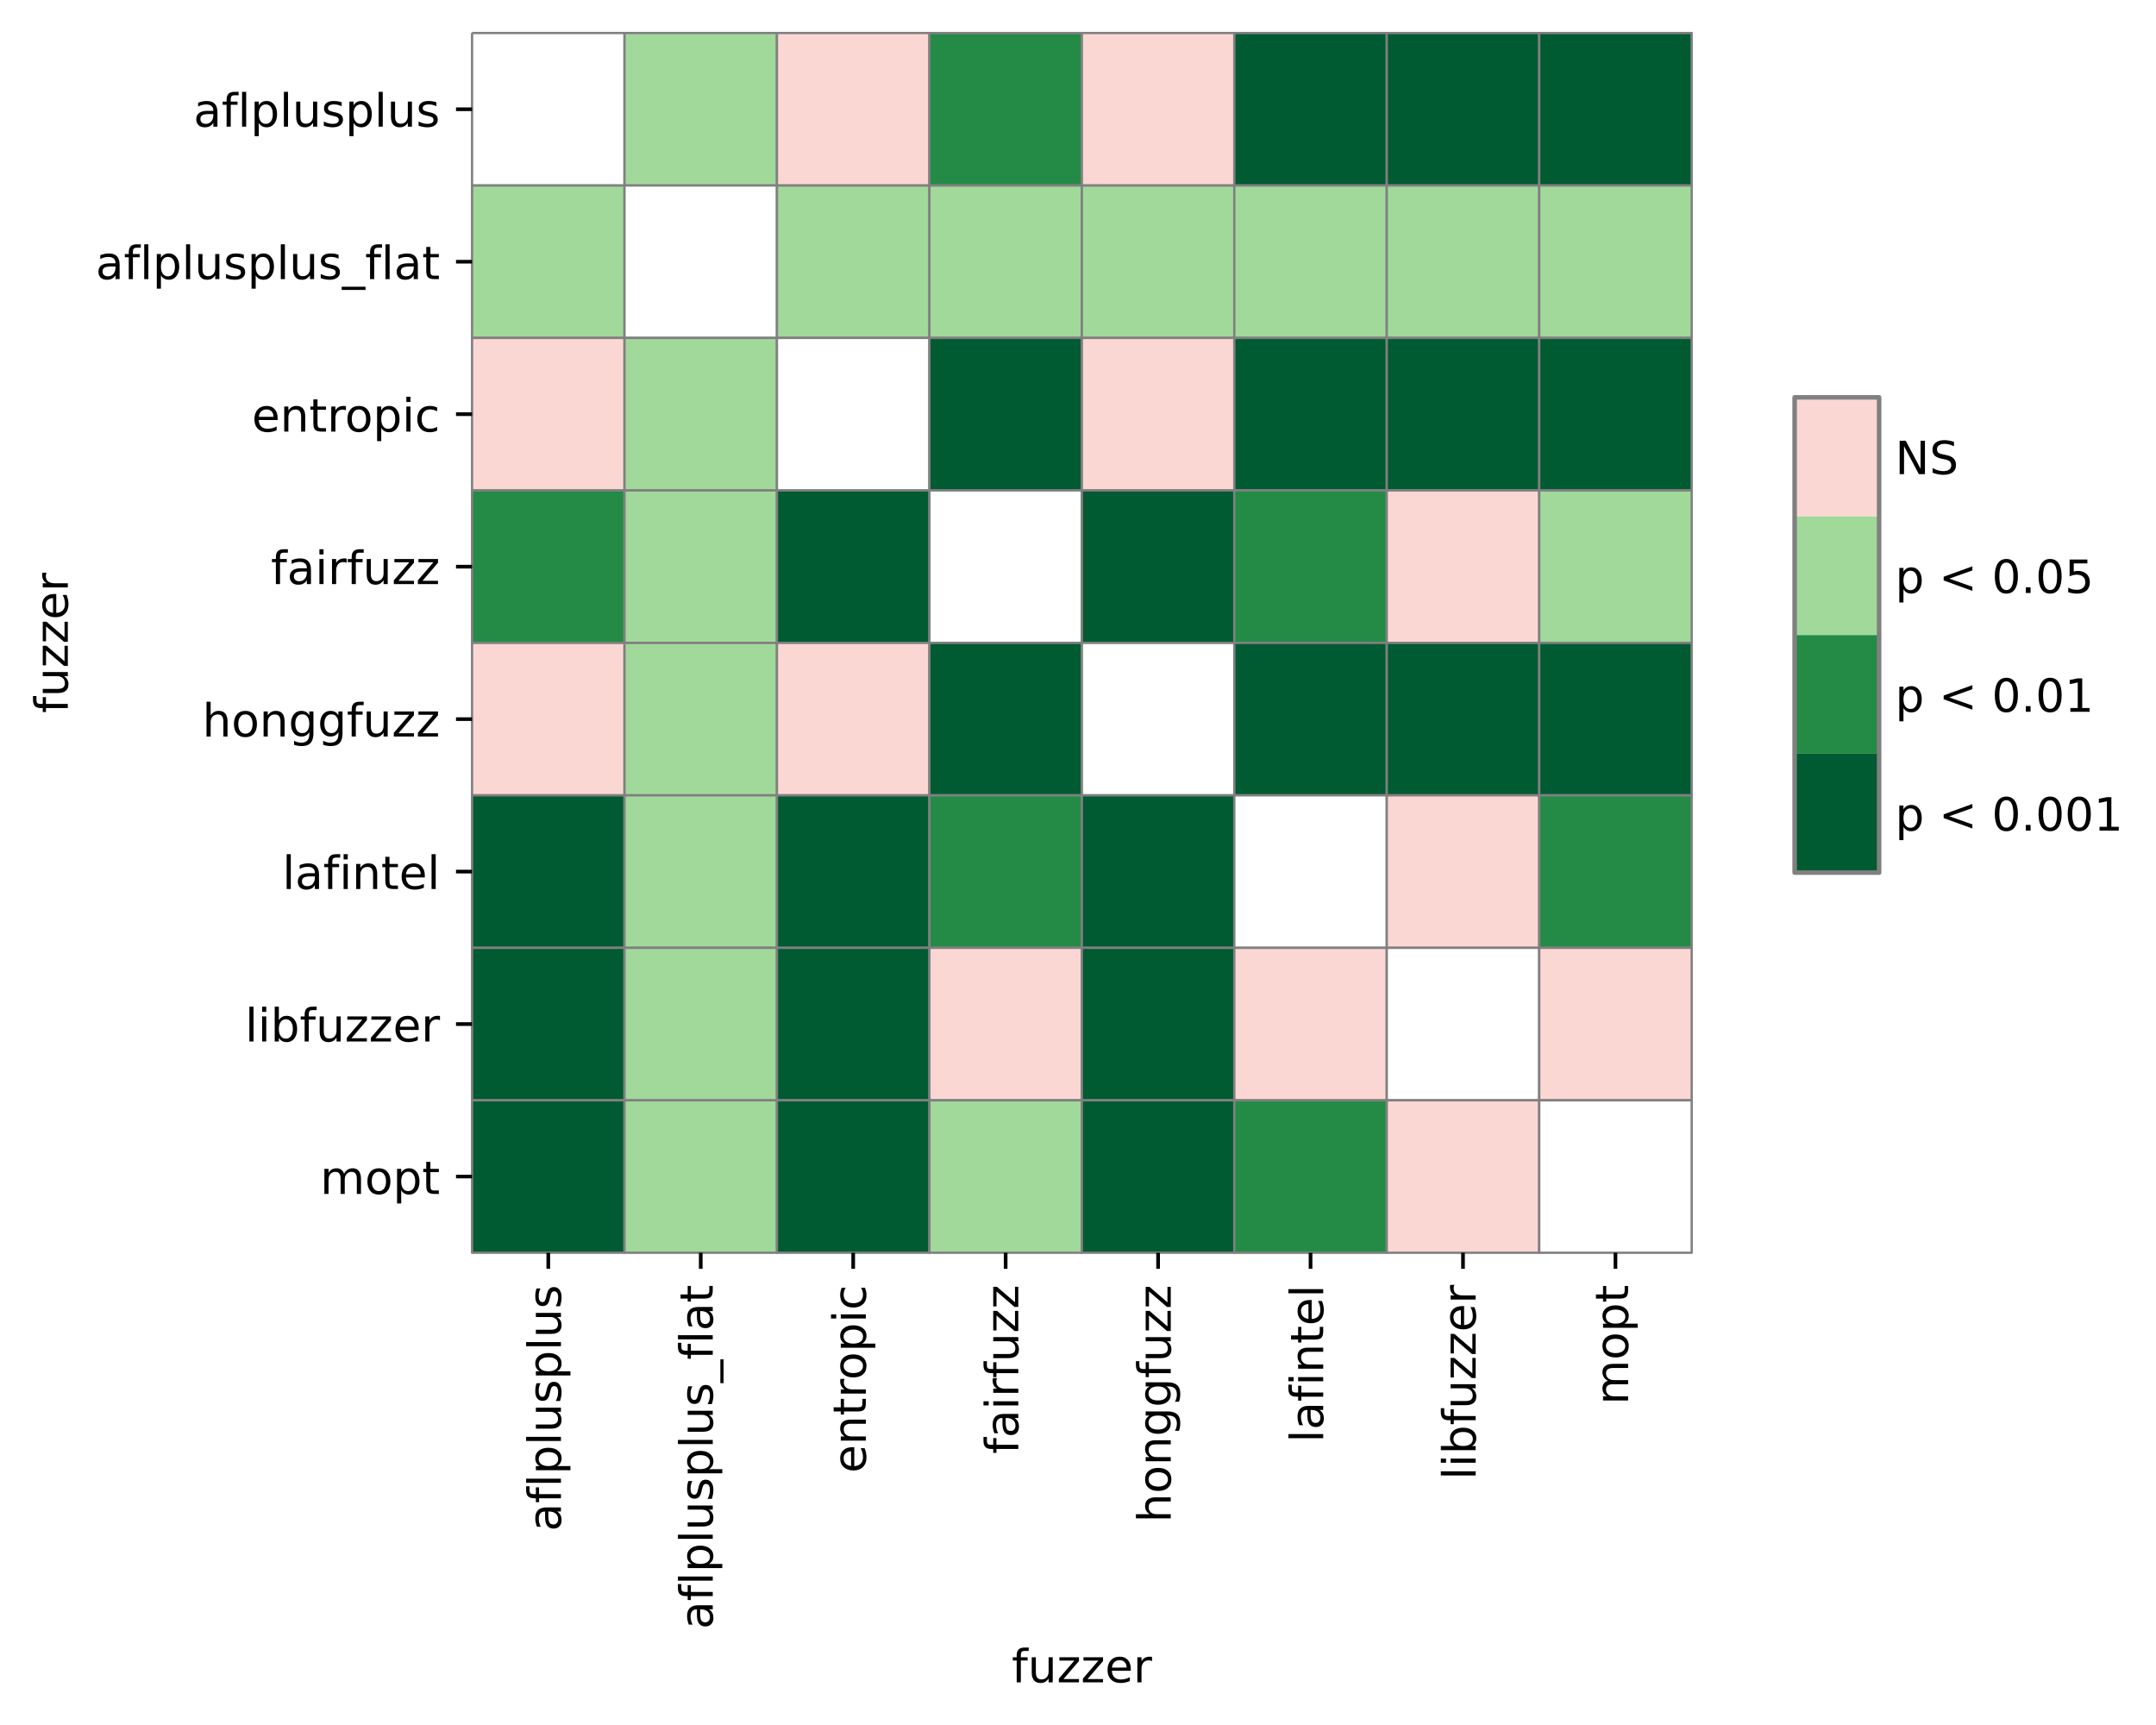 <?xml version="1.0" encoding="utf-8" standalone="no"?>
<!DOCTYPE svg PUBLIC "-//W3C//DTD SVG 1.1//EN"
  "http://www.w3.org/Graphics/SVG/1.1/DTD/svg11.dtd">
<!-- Created with matplotlib (https://matplotlib.org/) -->
<svg height="376.31pt" version="1.1" viewBox="0 0 470.419 376.31" width="470.419pt" xmlns="http://www.w3.org/2000/svg" xmlns:xlink="http://www.w3.org/1999/xlink">
 <defs>
  <style type="text/css">*{stroke-linecap:butt;stroke-linejoin:round;}</style>
 </defs>
 <g id="figure_1">
  <g id="patch_1">
   <path d="M 0 376.31 
L 470.419 376.31 
L 470.419 0 
L 0 0 
z
" style="fill:#ffffff;"/>
  </g>
  <g id="axes_1">
   <g id="patch_2">
    <path d="M 102.998 273.312 
L 369.11 273.312 
L 369.11 7.2 
L 102.998 7.2 
z
" style="fill:#ffffff;"/>
   </g>
   <g id="QuadMesh_1">
    <path d="M 102.998 7.2 
L 136.262 7.2 
L 136.262 40.464 
L 102.998 40.464 
L 102.998 7.2 
" style="fill:#ffffff;stroke:#808080;stroke-width:0.5;"/>
    <path d="M 136.262 7.2 
L 169.526 7.2 
L 169.526 40.464 
L 136.262 40.464 
L 136.262 7.2 
" style="fill:#a1d99b;stroke:#808080;stroke-width:0.5;"/>
    <path d="M 169.526 7.2 
L 202.79 7.2 
L 202.79 40.464 
L 169.526 40.464 
L 169.526 7.2 
" style="fill:#fbd7d4;stroke:#808080;stroke-width:0.5;"/>
    <path d="M 202.79 7.2 
L 236.054 7.2 
L 236.054 40.464 
L 202.79 40.464 
L 202.79 7.2 
" style="fill:#238b45;stroke:#808080;stroke-width:0.5;"/>
    <path d="M 236.054 7.2 
L 269.318 7.2 
L 269.318 40.464 
L 236.054 40.464 
L 236.054 7.2 
" style="fill:#fbd7d4;stroke:#808080;stroke-width:0.5;"/>
    <path d="M 269.318 7.2 
L 302.582 7.2 
L 302.582 40.464 
L 269.318 40.464 
L 269.318 7.2 
" style="fill:#005a32;stroke:#808080;stroke-width:0.5;"/>
    <path d="M 302.582 7.2 
L 335.846 7.2 
L 335.846 40.464 
L 302.582 40.464 
L 302.582 7.2 
" style="fill:#005a32;stroke:#808080;stroke-width:0.5;"/>
    <path d="M 335.846 7.2 
L 369.11 7.2 
L 369.11 40.464 
L 335.846 40.464 
L 335.846 7.2 
" style="fill:#005a32;stroke:#808080;stroke-width:0.5;"/>
    <path d="M 102.998 40.464 
L 136.262 40.464 
L 136.262 73.728 
L 102.998 73.728 
L 102.998 40.464 
" style="fill:#a1d99b;stroke:#808080;stroke-width:0.5;"/>
    <path d="M 136.262 40.464 
L 169.526 40.464 
L 169.526 73.728 
L 136.262 73.728 
L 136.262 40.464 
" style="fill:#ffffff;stroke:#808080;stroke-width:0.5;"/>
    <path d="M 169.526 40.464 
L 202.79 40.464 
L 202.79 73.728 
L 169.526 73.728 
L 169.526 40.464 
" style="fill:#a1d99b;stroke:#808080;stroke-width:0.5;"/>
    <path d="M 202.79 40.464 
L 236.054 40.464 
L 236.054 73.728 
L 202.79 73.728 
L 202.79 40.464 
" style="fill:#a1d99b;stroke:#808080;stroke-width:0.5;"/>
    <path d="M 236.054 40.464 
L 269.318 40.464 
L 269.318 73.728 
L 236.054 73.728 
L 236.054 40.464 
" style="fill:#a1d99b;stroke:#808080;stroke-width:0.5;"/>
    <path d="M 269.318 40.464 
L 302.582 40.464 
L 302.582 73.728 
L 269.318 73.728 
L 269.318 40.464 
" style="fill:#a1d99b;stroke:#808080;stroke-width:0.5;"/>
    <path d="M 302.582 40.464 
L 335.846 40.464 
L 335.846 73.728 
L 302.582 73.728 
L 302.582 40.464 
" style="fill:#a1d99b;stroke:#808080;stroke-width:0.5;"/>
    <path d="M 335.846 40.464 
L 369.11 40.464 
L 369.11 73.728 
L 335.846 73.728 
L 335.846 40.464 
" style="fill:#a1d99b;stroke:#808080;stroke-width:0.5;"/>
    <path d="M 102.998 73.728 
L 136.262 73.728 
L 136.262 106.992 
L 102.998 106.992 
L 102.998 73.728 
" style="fill:#fbd7d4;stroke:#808080;stroke-width:0.5;"/>
    <path d="M 136.262 73.728 
L 169.526 73.728 
L 169.526 106.992 
L 136.262 106.992 
L 136.262 73.728 
" style="fill:#a1d99b;stroke:#808080;stroke-width:0.5;"/>
    <path d="M 169.526 73.728 
L 202.79 73.728 
L 202.79 106.992 
L 169.526 106.992 
L 169.526 73.728 
" style="fill:#ffffff;stroke:#808080;stroke-width:0.5;"/>
    <path d="M 202.79 73.728 
L 236.054 73.728 
L 236.054 106.992 
L 202.79 106.992 
L 202.79 73.728 
" style="fill:#005a32;stroke:#808080;stroke-width:0.5;"/>
    <path d="M 236.054 73.728 
L 269.318 73.728 
L 269.318 106.992 
L 236.054 106.992 
L 236.054 73.728 
" style="fill:#fbd7d4;stroke:#808080;stroke-width:0.5;"/>
    <path d="M 269.318 73.728 
L 302.582 73.728 
L 302.582 106.992 
L 269.318 106.992 
L 269.318 73.728 
" style="fill:#005a32;stroke:#808080;stroke-width:0.5;"/>
    <path d="M 302.582 73.728 
L 335.846 73.728 
L 335.846 106.992 
L 302.582 106.992 
L 302.582 73.728 
" style="fill:#005a32;stroke:#808080;stroke-width:0.5;"/>
    <path d="M 335.846 73.728 
L 369.11 73.728 
L 369.11 106.992 
L 335.846 106.992 
L 335.846 73.728 
" style="fill:#005a32;stroke:#808080;stroke-width:0.5;"/>
    <path d="M 102.998 106.992 
L 136.262 106.992 
L 136.262 140.256 
L 102.998 140.256 
L 102.998 106.992 
" style="fill:#238b45;stroke:#808080;stroke-width:0.5;"/>
    <path d="M 136.262 106.992 
L 169.526 106.992 
L 169.526 140.256 
L 136.262 140.256 
L 136.262 106.992 
" style="fill:#a1d99b;stroke:#808080;stroke-width:0.5;"/>
    <path d="M 169.526 106.992 
L 202.79 106.992 
L 202.79 140.256 
L 169.526 140.256 
L 169.526 106.992 
" style="fill:#005a32;stroke:#808080;stroke-width:0.5;"/>
    <path d="M 202.79 106.992 
L 236.054 106.992 
L 236.054 140.256 
L 202.79 140.256 
L 202.79 106.992 
" style="fill:#ffffff;stroke:#808080;stroke-width:0.5;"/>
    <path d="M 236.054 106.992 
L 269.318 106.992 
L 269.318 140.256 
L 236.054 140.256 
L 236.054 106.992 
" style="fill:#005a32;stroke:#808080;stroke-width:0.5;"/>
    <path d="M 269.318 106.992 
L 302.582 106.992 
L 302.582 140.256 
L 269.318 140.256 
L 269.318 106.992 
" style="fill:#238b45;stroke:#808080;stroke-width:0.5;"/>
    <path d="M 302.582 106.992 
L 335.846 106.992 
L 335.846 140.256 
L 302.582 140.256 
L 302.582 106.992 
" style="fill:#fbd7d4;stroke:#808080;stroke-width:0.5;"/>
    <path d="M 335.846 106.992 
L 369.11 106.992 
L 369.11 140.256 
L 335.846 140.256 
L 335.846 106.992 
" style="fill:#a1d99b;stroke:#808080;stroke-width:0.5;"/>
    <path d="M 102.998 140.256 
L 136.262 140.256 
L 136.262 173.52 
L 102.998 173.52 
L 102.998 140.256 
" style="fill:#fbd7d4;stroke:#808080;stroke-width:0.5;"/>
    <path d="M 136.262 140.256 
L 169.526 140.256 
L 169.526 173.52 
L 136.262 173.52 
L 136.262 140.256 
" style="fill:#a1d99b;stroke:#808080;stroke-width:0.5;"/>
    <path d="M 169.526 140.256 
L 202.79 140.256 
L 202.79 173.52 
L 169.526 173.52 
L 169.526 140.256 
" style="fill:#fbd7d4;stroke:#808080;stroke-width:0.5;"/>
    <path d="M 202.79 140.256 
L 236.054 140.256 
L 236.054 173.52 
L 202.79 173.52 
L 202.79 140.256 
" style="fill:#005a32;stroke:#808080;stroke-width:0.5;"/>
    <path d="M 236.054 140.256 
L 269.318 140.256 
L 269.318 173.52 
L 236.054 173.52 
L 236.054 140.256 
" style="fill:#ffffff;stroke:#808080;stroke-width:0.5;"/>
    <path d="M 269.318 140.256 
L 302.582 140.256 
L 302.582 173.52 
L 269.318 173.52 
L 269.318 140.256 
" style="fill:#005a32;stroke:#808080;stroke-width:0.5;"/>
    <path d="M 302.582 140.256 
L 335.846 140.256 
L 335.846 173.52 
L 302.582 173.52 
L 302.582 140.256 
" style="fill:#005a32;stroke:#808080;stroke-width:0.5;"/>
    <path d="M 335.846 140.256 
L 369.11 140.256 
L 369.11 173.52 
L 335.846 173.52 
L 335.846 140.256 
" style="fill:#005a32;stroke:#808080;stroke-width:0.5;"/>
    <path d="M 102.998 173.52 
L 136.262 173.52 
L 136.262 206.784 
L 102.998 206.784 
L 102.998 173.52 
" style="fill:#005a32;stroke:#808080;stroke-width:0.5;"/>
    <path d="M 136.262 173.52 
L 169.526 173.52 
L 169.526 206.784 
L 136.262 206.784 
L 136.262 173.52 
" style="fill:#a1d99b;stroke:#808080;stroke-width:0.5;"/>
    <path d="M 169.526 173.52 
L 202.79 173.52 
L 202.79 206.784 
L 169.526 206.784 
L 169.526 173.52 
" style="fill:#005a32;stroke:#808080;stroke-width:0.5;"/>
    <path d="M 202.79 173.52 
L 236.054 173.52 
L 236.054 206.784 
L 202.79 206.784 
L 202.79 173.52 
" style="fill:#238b45;stroke:#808080;stroke-width:0.5;"/>
    <path d="M 236.054 173.52 
L 269.318 173.52 
L 269.318 206.784 
L 236.054 206.784 
L 236.054 173.52 
" style="fill:#005a32;stroke:#808080;stroke-width:0.5;"/>
    <path d="M 269.318 173.52 
L 302.582 173.52 
L 302.582 206.784 
L 269.318 206.784 
L 269.318 173.52 
" style="fill:#ffffff;stroke:#808080;stroke-width:0.5;"/>
    <path d="M 302.582 173.52 
L 335.846 173.52 
L 335.846 206.784 
L 302.582 206.784 
L 302.582 173.52 
" style="fill:#fbd7d4;stroke:#808080;stroke-width:0.5;"/>
    <path d="M 335.846 173.52 
L 369.11 173.52 
L 369.11 206.784 
L 335.846 206.784 
L 335.846 173.52 
" style="fill:#238b45;stroke:#808080;stroke-width:0.5;"/>
    <path d="M 102.998 206.784 
L 136.262 206.784 
L 136.262 240.048 
L 102.998 240.048 
L 102.998 206.784 
" style="fill:#005a32;stroke:#808080;stroke-width:0.5;"/>
    <path d="M 136.262 206.784 
L 169.526 206.784 
L 169.526 240.048 
L 136.262 240.048 
L 136.262 206.784 
" style="fill:#a1d99b;stroke:#808080;stroke-width:0.5;"/>
    <path d="M 169.526 206.784 
L 202.79 206.784 
L 202.79 240.048 
L 169.526 240.048 
L 169.526 206.784 
" style="fill:#005a32;stroke:#808080;stroke-width:0.5;"/>
    <path d="M 202.79 206.784 
L 236.054 206.784 
L 236.054 240.048 
L 202.79 240.048 
L 202.79 206.784 
" style="fill:#fbd7d4;stroke:#808080;stroke-width:0.5;"/>
    <path d="M 236.054 206.784 
L 269.318 206.784 
L 269.318 240.048 
L 236.054 240.048 
L 236.054 206.784 
" style="fill:#005a32;stroke:#808080;stroke-width:0.5;"/>
    <path d="M 269.318 206.784 
L 302.582 206.784 
L 302.582 240.048 
L 269.318 240.048 
L 269.318 206.784 
" style="fill:#fbd7d4;stroke:#808080;stroke-width:0.5;"/>
    <path d="M 302.582 206.784 
L 335.846 206.784 
L 335.846 240.048 
L 302.582 240.048 
L 302.582 206.784 
" style="fill:#ffffff;stroke:#808080;stroke-width:0.5;"/>
    <path d="M 335.846 206.784 
L 369.11 206.784 
L 369.11 240.048 
L 335.846 240.048 
L 335.846 206.784 
" style="fill:#fbd7d4;stroke:#808080;stroke-width:0.5;"/>
    <path d="M 102.998 240.048 
L 136.262 240.048 
L 136.262 273.312 
L 102.998 273.312 
L 102.998 240.048 
" style="fill:#005a32;stroke:#808080;stroke-width:0.5;"/>
    <path d="M 136.262 240.048 
L 169.526 240.048 
L 169.526 273.312 
L 136.262 273.312 
L 136.262 240.048 
" style="fill:#a1d99b;stroke:#808080;stroke-width:0.5;"/>
    <path d="M 169.526 240.048 
L 202.79 240.048 
L 202.79 273.312 
L 169.526 273.312 
L 169.526 240.048 
" style="fill:#005a32;stroke:#808080;stroke-width:0.5;"/>
    <path d="M 202.79 240.048 
L 236.054 240.048 
L 236.054 273.312 
L 202.79 273.312 
L 202.79 240.048 
" style="fill:#a1d99b;stroke:#808080;stroke-width:0.5;"/>
    <path d="M 236.054 240.048 
L 269.318 240.048 
L 269.318 273.312 
L 236.054 273.312 
L 236.054 240.048 
" style="fill:#005a32;stroke:#808080;stroke-width:0.5;"/>
    <path d="M 269.318 240.048 
L 302.582 240.048 
L 302.582 273.312 
L 269.318 273.312 
L 269.318 240.048 
" style="fill:#238b45;stroke:#808080;stroke-width:0.5;"/>
    <path d="M 302.582 240.048 
L 335.846 240.048 
L 335.846 273.312 
L 302.582 273.312 
L 302.582 240.048 
" style="fill:#fbd7d4;stroke:#808080;stroke-width:0.5;"/>
    <path d="M 335.846 240.048 
L 369.11 240.048 
L 369.11 273.312 
L 335.846 273.312 
L 335.846 240.048 
" style="fill:#ffffff;stroke:#808080;stroke-width:0.5;"/>
   </g>
   <g id="matplotlib.axis_1">
    <g id="xtick_1">
     <g id="line2d_1">
      <defs>
       <path d="M 0 0 
L 0 3.5 
" id="mf983ccdf68" style="stroke:#000000;stroke-width:0.8;"/>
      </defs>
      <g>
       <use style="stroke:#000000;stroke-width:0.8;" x="119.63" xlink:href="#mf983ccdf68" y="273.312"/>
      </g>
     </g>
     <g id="text_1">
      <!-- aflplusplus -->
      <g transform="translate(122.39 334.085)rotate(-90)scale(0.1 -0.1)">
       <defs>
        <path d="M 34.281 27.484 
Q 23.391 27.484 19.188 25 
Q 14.984 22.516 14.984 16.5 
Q 14.984 11.719 18.141 8.906 
Q 21.297 6.109 26.703 6.109 
Q 34.188 6.109 38.703 11.406 
Q 43.219 16.703 43.219 25.484 
L 43.219 27.484 
z
M 52.203 31.203 
L 52.203 0 
L 43.219 0 
L 43.219 8.297 
Q 40.141 3.328 35.547 0.953 
Q 30.953 -1.422 24.312 -1.422 
Q 15.922 -1.422 10.953 3.297 
Q 6 8.016 6 15.922 
Q 6 25.141 12.172 29.828 
Q 18.359 34.516 30.609 34.516 
L 43.219 34.516 
L 43.219 35.406 
Q 43.219 41.609 39.141 45 
Q 35.062 48.391 27.688 48.391 
Q 23 48.391 18.547 47.266 
Q 14.109 46.141 10.016 43.891 
L 10.016 52.203 
Q 14.938 54.109 19.578 55.047 
Q 24.219 56 28.609 56 
Q 40.484 56 46.344 49.844 
Q 52.203 43.703 52.203 31.203 
z
" id="DejaVuSans-97"/>
        <path d="M 37.109 75.984 
L 37.109 68.5 
L 28.516 68.5 
Q 23.688 68.5 21.797 66.547 
Q 19.922 64.594 19.922 59.516 
L 19.922 54.688 
L 34.719 54.688 
L 34.719 47.703 
L 19.922 47.703 
L 19.922 0 
L 10.891 0 
L 10.891 47.703 
L 2.297 47.703 
L 2.297 54.688 
L 10.891 54.688 
L 10.891 58.5 
Q 10.891 67.625 15.141 71.797 
Q 19.391 75.984 28.609 75.984 
z
" id="DejaVuSans-102"/>
        <path d="M 9.422 75.984 
L 18.406 75.984 
L 18.406 0 
L 9.422 0 
z
" id="DejaVuSans-108"/>
        <path d="M 18.109 8.203 
L 18.109 -20.797 
L 9.078 -20.797 
L 9.078 54.688 
L 18.109 54.688 
L 18.109 46.391 
Q 20.953 51.266 25.266 53.625 
Q 29.594 56 35.594 56 
Q 45.562 56 51.781 48.094 
Q 58.016 40.188 58.016 27.297 
Q 58.016 14.406 51.781 6.484 
Q 45.562 -1.422 35.594 -1.422 
Q 29.594 -1.422 25.266 0.953 
Q 20.953 3.328 18.109 8.203 
z
M 48.688 27.297 
Q 48.688 37.203 44.609 42.844 
Q 40.531 48.484 33.406 48.484 
Q 26.266 48.484 22.188 42.844 
Q 18.109 37.203 18.109 27.297 
Q 18.109 17.391 22.188 11.75 
Q 26.266 6.109 33.406 6.109 
Q 40.531 6.109 44.609 11.75 
Q 48.688 17.391 48.688 27.297 
z
" id="DejaVuSans-112"/>
        <path d="M 8.5 21.578 
L 8.5 54.688 
L 17.484 54.688 
L 17.484 21.922 
Q 17.484 14.156 20.5 10.266 
Q 23.531 6.391 29.594 6.391 
Q 36.859 6.391 41.078 11.031 
Q 45.312 15.672 45.312 23.688 
L 45.312 54.688 
L 54.297 54.688 
L 54.297 0 
L 45.312 0 
L 45.312 8.406 
Q 42.047 3.422 37.719 1 
Q 33.406 -1.422 27.688 -1.422 
Q 18.266 -1.422 13.375 4.438 
Q 8.5 10.297 8.5 21.578 
z
M 31.109 56 
z
" id="DejaVuSans-117"/>
        <path d="M 44.281 53.078 
L 44.281 44.578 
Q 40.484 46.531 36.375 47.5 
Q 32.281 48.484 27.875 48.484 
Q 21.188 48.484 17.844 46.438 
Q 14.5 44.391 14.5 40.281 
Q 14.5 37.156 16.891 35.375 
Q 19.281 33.594 26.516 31.984 
L 29.594 31.297 
Q 39.156 29.25 43.188 25.516 
Q 47.219 21.781 47.219 15.094 
Q 47.219 7.469 41.188 3.016 
Q 35.156 -1.422 24.609 -1.422 
Q 20.219 -1.422 15.453 -0.562 
Q 10.688 0.297 5.422 2 
L 5.422 11.281 
Q 10.406 8.688 15.234 7.391 
Q 20.062 6.109 24.812 6.109 
Q 31.156 6.109 34.562 8.281 
Q 37.984 10.453 37.984 14.406 
Q 37.984 18.062 35.516 20.016 
Q 33.062 21.969 24.703 23.781 
L 21.578 24.516 
Q 13.234 26.266 9.516 29.906 
Q 5.812 33.547 5.812 39.891 
Q 5.812 47.609 11.281 51.797 
Q 16.75 56 26.812 56 
Q 31.781 56 36.172 55.266 
Q 40.578 54.547 44.281 53.078 
z
" id="DejaVuSans-115"/>
       </defs>
       <use xlink:href="#DejaVuSans-97"/>
       <use x="61.279" xlink:href="#DejaVuSans-102"/>
       <use x="96.484" xlink:href="#DejaVuSans-108"/>
       <use x="124.268" xlink:href="#DejaVuSans-112"/>
       <use x="187.744" xlink:href="#DejaVuSans-108"/>
       <use x="215.527" xlink:href="#DejaVuSans-117"/>
       <use x="278.906" xlink:href="#DejaVuSans-115"/>
       <use x="331.006" xlink:href="#DejaVuSans-112"/>
       <use x="394.482" xlink:href="#DejaVuSans-108"/>
       <use x="422.266" xlink:href="#DejaVuSans-117"/>
       <use x="485.645" xlink:href="#DejaVuSans-115"/>
      </g>
     </g>
    </g>
    <g id="xtick_2">
     <g id="line2d_2">
      <g>
       <use style="stroke:#000000;stroke-width:0.8;" x="152.894" xlink:href="#mf983ccdf68" y="273.312"/>
      </g>
     </g>
     <g id="text_2">
      <!-- aflplusplus_flat -->
      <g transform="translate(155.515 355.432)rotate(-90)scale(0.1 -0.1)">
       <defs>
        <path d="M 50.984 -16.609 
L 50.984 -23.578 
L -0.984 -23.578 
L -0.984 -16.609 
z
" id="DejaVuSans-95"/>
        <path d="M 18.312 70.219 
L 18.312 54.688 
L 36.812 54.688 
L 36.812 47.703 
L 18.312 47.703 
L 18.312 18.016 
Q 18.312 11.328 20.141 9.422 
Q 21.969 7.516 27.594 7.516 
L 36.812 7.516 
L 36.812 0 
L 27.594 0 
Q 17.188 0 13.234 3.875 
Q 9.281 7.766 9.281 18.016 
L 9.281 47.703 
L 2.688 47.703 
L 2.688 54.688 
L 9.281 54.688 
L 9.281 70.219 
z
" id="DejaVuSans-116"/>
       </defs>
       <use xlink:href="#DejaVuSans-97"/>
       <use x="61.279" xlink:href="#DejaVuSans-102"/>
       <use x="96.484" xlink:href="#DejaVuSans-108"/>
       <use x="124.268" xlink:href="#DejaVuSans-112"/>
       <use x="187.744" xlink:href="#DejaVuSans-108"/>
       <use x="215.527" xlink:href="#DejaVuSans-117"/>
       <use x="278.906" xlink:href="#DejaVuSans-115"/>
       <use x="331.006" xlink:href="#DejaVuSans-112"/>
       <use x="394.482" xlink:href="#DejaVuSans-108"/>
       <use x="422.266" xlink:href="#DejaVuSans-117"/>
       <use x="485.645" xlink:href="#DejaVuSans-115"/>
       <use x="537.744" xlink:href="#DejaVuSans-95"/>
       <use x="587.744" xlink:href="#DejaVuSans-102"/>
       <use x="622.949" xlink:href="#DejaVuSans-108"/>
       <use x="650.732" xlink:href="#DejaVuSans-97"/>
       <use x="712.012" xlink:href="#DejaVuSans-116"/>
      </g>
     </g>
    </g>
    <g id="xtick_3">
     <g id="line2d_3">
      <g>
       <use style="stroke:#000000;stroke-width:0.8;" x="186.158" xlink:href="#mf983ccdf68" y="273.312"/>
      </g>
     </g>
     <g id="text_3">
      <!-- entropic -->
      <g transform="translate(188.918 321.353)rotate(-90)scale(0.1 -0.1)">
       <defs>
        <path d="M 56.203 29.594 
L 56.203 25.203 
L 14.891 25.203 
Q 15.484 15.922 20.484 11.062 
Q 25.484 6.203 34.422 6.203 
Q 39.594 6.203 44.453 7.469 
Q 49.312 8.734 54.109 11.281 
L 54.109 2.781 
Q 49.266 0.734 44.188 -0.344 
Q 39.109 -1.422 33.891 -1.422 
Q 20.797 -1.422 13.156 6.188 
Q 5.516 13.812 5.516 26.812 
Q 5.516 40.234 12.766 48.109 
Q 20.016 56 32.328 56 
Q 43.359 56 49.781 48.891 
Q 56.203 41.797 56.203 29.594 
z
M 47.219 32.234 
Q 47.125 39.594 43.094 43.984 
Q 39.062 48.391 32.422 48.391 
Q 24.906 48.391 20.391 44.141 
Q 15.875 39.891 15.188 32.172 
z
" id="DejaVuSans-101"/>
        <path d="M 54.891 33.016 
L 54.891 0 
L 45.906 0 
L 45.906 32.719 
Q 45.906 40.484 42.875 44.328 
Q 39.844 48.188 33.797 48.188 
Q 26.516 48.188 22.312 43.547 
Q 18.109 38.922 18.109 30.906 
L 18.109 0 
L 9.078 0 
L 9.078 54.688 
L 18.109 54.688 
L 18.109 46.188 
Q 21.344 51.125 25.703 53.562 
Q 30.078 56 35.797 56 
Q 45.219 56 50.047 50.172 
Q 54.891 44.344 54.891 33.016 
z
" id="DejaVuSans-110"/>
        <path d="M 41.109 46.297 
Q 39.594 47.172 37.812 47.578 
Q 36.031 48 33.891 48 
Q 26.266 48 22.188 43.047 
Q 18.109 38.094 18.109 28.812 
L 18.109 0 
L 9.078 0 
L 9.078 54.688 
L 18.109 54.688 
L 18.109 46.188 
Q 20.953 51.172 25.484 53.578 
Q 30.031 56 36.531 56 
Q 37.453 56 38.578 55.875 
Q 39.703 55.766 41.062 55.516 
z
" id="DejaVuSans-114"/>
        <path d="M 30.609 48.391 
Q 23.391 48.391 19.188 42.75 
Q 14.984 37.109 14.984 27.297 
Q 14.984 17.484 19.156 11.844 
Q 23.344 6.203 30.609 6.203 
Q 37.797 6.203 41.984 11.859 
Q 46.188 17.531 46.188 27.297 
Q 46.188 37.016 41.984 42.703 
Q 37.797 48.391 30.609 48.391 
z
M 30.609 56 
Q 42.328 56 49.016 48.375 
Q 55.719 40.766 55.719 27.297 
Q 55.719 13.875 49.016 6.219 
Q 42.328 -1.422 30.609 -1.422 
Q 18.844 -1.422 12.172 6.219 
Q 5.516 13.875 5.516 27.297 
Q 5.516 40.766 12.172 48.375 
Q 18.844 56 30.609 56 
z
" id="DejaVuSans-111"/>
        <path d="M 9.422 54.688 
L 18.406 54.688 
L 18.406 0 
L 9.422 0 
z
M 9.422 75.984 
L 18.406 75.984 
L 18.406 64.594 
L 9.422 64.594 
z
" id="DejaVuSans-105"/>
        <path d="M 48.781 52.594 
L 48.781 44.188 
Q 44.969 46.297 41.141 47.344 
Q 37.312 48.391 33.406 48.391 
Q 24.656 48.391 19.812 42.844 
Q 14.984 37.312 14.984 27.297 
Q 14.984 17.281 19.812 11.734 
Q 24.656 6.203 33.406 6.203 
Q 37.312 6.203 41.141 7.25 
Q 44.969 8.297 48.781 10.406 
L 48.781 2.094 
Q 45.016 0.344 40.984 -0.531 
Q 36.969 -1.422 32.422 -1.422 
Q 20.062 -1.422 12.781 6.344 
Q 5.516 14.109 5.516 27.297 
Q 5.516 40.672 12.859 48.328 
Q 20.219 56 33.016 56 
Q 37.156 56 41.109 55.141 
Q 45.062 54.297 48.781 52.594 
z
" id="DejaVuSans-99"/>
       </defs>
       <use xlink:href="#DejaVuSans-101"/>
       <use x="61.523" xlink:href="#DejaVuSans-110"/>
       <use x="124.902" xlink:href="#DejaVuSans-116"/>
       <use x="164.111" xlink:href="#DejaVuSans-114"/>
       <use x="202.975" xlink:href="#DejaVuSans-111"/>
       <use x="264.156" xlink:href="#DejaVuSans-112"/>
       <use x="327.633" xlink:href="#DejaVuSans-105"/>
       <use x="355.416" xlink:href="#DejaVuSans-99"/>
      </g>
     </g>
    </g>
    <g id="xtick_4">
     <g id="line2d_4">
      <g>
       <use style="stroke:#000000;stroke-width:0.8;" x="219.422" xlink:href="#mf983ccdf68" y="273.312"/>
      </g>
     </g>
     <g id="text_4">
      <!-- fairfuzz -->
      <g transform="translate(222.182 317.204)rotate(-90)scale(0.1 -0.1)">
       <defs>
        <path d="M 5.516 54.688 
L 48.188 54.688 
L 48.188 46.484 
L 14.406 7.172 
L 48.188 7.172 
L 48.188 0 
L 4.297 0 
L 4.297 8.203 
L 38.094 47.516 
L 5.516 47.516 
z
" id="DejaVuSans-122"/>
       </defs>
       <use xlink:href="#DejaVuSans-102"/>
       <use x="35.205" xlink:href="#DejaVuSans-97"/>
       <use x="96.484" xlink:href="#DejaVuSans-105"/>
       <use x="124.268" xlink:href="#DejaVuSans-114"/>
       <use x="165.381" xlink:href="#DejaVuSans-102"/>
       <use x="200.586" xlink:href="#DejaVuSans-117"/>
       <use x="263.965" xlink:href="#DejaVuSans-122"/>
       <use x="316.455" xlink:href="#DejaVuSans-122"/>
      </g>
     </g>
    </g>
    <g id="xtick_5">
     <g id="line2d_5">
      <g>
       <use style="stroke:#000000;stroke-width:0.8;" x="252.686" xlink:href="#mf983ccdf68" y="273.312"/>
      </g>
     </g>
     <g id="text_5">
      <!-- honggfuzz -->
      <g transform="translate(255.446 332.157)rotate(-90)scale(0.1 -0.1)">
       <defs>
        <path d="M 54.891 33.016 
L 54.891 0 
L 45.906 0 
L 45.906 32.719 
Q 45.906 40.484 42.875 44.328 
Q 39.844 48.188 33.797 48.188 
Q 26.516 48.188 22.312 43.547 
Q 18.109 38.922 18.109 30.906 
L 18.109 0 
L 9.078 0 
L 9.078 75.984 
L 18.109 75.984 
L 18.109 46.188 
Q 21.344 51.125 25.703 53.562 
Q 30.078 56 35.797 56 
Q 45.219 56 50.047 50.172 
Q 54.891 44.344 54.891 33.016 
z
" id="DejaVuSans-104"/>
        <path d="M 45.406 27.984 
Q 45.406 37.75 41.375 43.109 
Q 37.359 48.484 30.078 48.484 
Q 22.859 48.484 18.828 43.109 
Q 14.797 37.75 14.797 27.984 
Q 14.797 18.266 18.828 12.891 
Q 22.859 7.516 30.078 7.516 
Q 37.359 7.516 41.375 12.891 
Q 45.406 18.266 45.406 27.984 
z
M 54.391 6.781 
Q 54.391 -7.172 48.188 -13.984 
Q 42 -20.797 29.203 -20.797 
Q 24.469 -20.797 20.266 -20.094 
Q 16.062 -19.391 12.109 -17.922 
L 12.109 -9.188 
Q 16.062 -11.328 19.922 -12.344 
Q 23.781 -13.375 27.781 -13.375 
Q 36.625 -13.375 41.016 -8.766 
Q 45.406 -4.156 45.406 5.172 
L 45.406 9.625 
Q 42.625 4.781 38.281 2.391 
Q 33.938 0 27.875 0 
Q 17.828 0 11.672 7.656 
Q 5.516 15.328 5.516 27.984 
Q 5.516 40.672 11.672 48.328 
Q 17.828 56 27.875 56 
Q 33.938 56 38.281 53.609 
Q 42.625 51.219 45.406 46.391 
L 45.406 54.688 
L 54.391 54.688 
z
" id="DejaVuSans-103"/>
       </defs>
       <use xlink:href="#DejaVuSans-104"/>
       <use x="63.379" xlink:href="#DejaVuSans-111"/>
       <use x="124.561" xlink:href="#DejaVuSans-110"/>
       <use x="187.939" xlink:href="#DejaVuSans-103"/>
       <use x="251.416" xlink:href="#DejaVuSans-103"/>
       <use x="314.893" xlink:href="#DejaVuSans-102"/>
       <use x="350.098" xlink:href="#DejaVuSans-117"/>
       <use x="413.477" xlink:href="#DejaVuSans-122"/>
       <use x="465.967" xlink:href="#DejaVuSans-122"/>
      </g>
     </g>
    </g>
    <g id="xtick_6">
     <g id="line2d_6">
      <g>
       <use style="stroke:#000000;stroke-width:0.8;" x="285.95" xlink:href="#mf983ccdf68" y="273.312"/>
      </g>
     </g>
     <g id="text_6">
      <!-- lafintel -->
      <g transform="translate(288.71 314.706)rotate(-90)scale(0.1 -0.1)">
       <use xlink:href="#DejaVuSans-108"/>
       <use x="27.783" xlink:href="#DejaVuSans-97"/>
       <use x="89.062" xlink:href="#DejaVuSans-102"/>
       <use x="124.268" xlink:href="#DejaVuSans-105"/>
       <use x="152.051" xlink:href="#DejaVuSans-110"/>
       <use x="215.43" xlink:href="#DejaVuSans-116"/>
       <use x="254.639" xlink:href="#DejaVuSans-101"/>
       <use x="316.162" xlink:href="#DejaVuSans-108"/>
      </g>
     </g>
    </g>
    <g id="xtick_7">
     <g id="line2d_7">
      <g>
       <use style="stroke:#000000;stroke-width:0.8;" x="319.214" xlink:href="#mf983ccdf68" y="273.312"/>
      </g>
     </g>
     <g id="text_7">
      <!-- libfuzzer -->
      <g transform="translate(321.974 322.835)rotate(-90)scale(0.1 -0.1)">
       <defs>
        <path d="M 48.688 27.297 
Q 48.688 37.203 44.609 42.844 
Q 40.531 48.484 33.406 48.484 
Q 26.266 48.484 22.188 42.844 
Q 18.109 37.203 18.109 27.297 
Q 18.109 17.391 22.188 11.75 
Q 26.266 6.109 33.406 6.109 
Q 40.531 6.109 44.609 11.75 
Q 48.688 17.391 48.688 27.297 
z
M 18.109 46.391 
Q 20.953 51.266 25.266 53.625 
Q 29.594 56 35.594 56 
Q 45.562 56 51.781 48.094 
Q 58.016 40.188 58.016 27.297 
Q 58.016 14.406 51.781 6.484 
Q 45.562 -1.422 35.594 -1.422 
Q 29.594 -1.422 25.266 0.953 
Q 20.953 3.328 18.109 8.203 
L 18.109 0 
L 9.078 0 
L 9.078 75.984 
L 18.109 75.984 
z
" id="DejaVuSans-98"/>
       </defs>
       <use xlink:href="#DejaVuSans-108"/>
       <use x="27.783" xlink:href="#DejaVuSans-105"/>
       <use x="55.566" xlink:href="#DejaVuSans-98"/>
       <use x="119.043" xlink:href="#DejaVuSans-102"/>
       <use x="154.248" xlink:href="#DejaVuSans-117"/>
       <use x="217.627" xlink:href="#DejaVuSans-122"/>
       <use x="270.117" xlink:href="#DejaVuSans-122"/>
       <use x="322.607" xlink:href="#DejaVuSans-101"/>
       <use x="384.131" xlink:href="#DejaVuSans-114"/>
      </g>
     </g>
    </g>
    <g id="xtick_8">
     <g id="line2d_8">
      <g>
       <use style="stroke:#000000;stroke-width:0.8;" x="352.478" xlink:href="#mf983ccdf68" y="273.312"/>
      </g>
     </g>
     <g id="text_8">
      <!-- mopt -->
      <g transform="translate(355.238 306.44)rotate(-90)scale(0.1 -0.1)">
       <defs>
        <path d="M 52 44.188 
Q 55.375 50.25 60.062 53.125 
Q 64.75 56 71.094 56 
Q 79.641 56 84.281 50.016 
Q 88.922 44.047 88.922 33.016 
L 88.922 0 
L 79.891 0 
L 79.891 32.719 
Q 79.891 40.578 77.094 44.375 
Q 74.312 48.188 68.609 48.188 
Q 61.625 48.188 57.562 43.547 
Q 53.516 38.922 53.516 30.906 
L 53.516 0 
L 44.484 0 
L 44.484 32.719 
Q 44.484 40.625 41.703 44.406 
Q 38.922 48.188 33.109 48.188 
Q 26.219 48.188 22.156 43.531 
Q 18.109 38.875 18.109 30.906 
L 18.109 0 
L 9.078 0 
L 9.078 54.688 
L 18.109 54.688 
L 18.109 46.188 
Q 21.188 51.219 25.484 53.609 
Q 29.781 56 35.688 56 
Q 41.656 56 45.828 52.969 
Q 50 49.953 52 44.188 
z
" id="DejaVuSans-109"/>
       </defs>
       <use xlink:href="#DejaVuSans-109"/>
       <use x="97.412" xlink:href="#DejaVuSans-111"/>
       <use x="158.594" xlink:href="#DejaVuSans-112"/>
       <use x="222.07" xlink:href="#DejaVuSans-116"/>
      </g>
     </g>
    </g>
    <g id="text_9">
     <!-- fuzzer -->
     <g transform="translate(220.745 367.031)scale(0.1 -0.1)">
      <use xlink:href="#DejaVuSans-102"/>
      <use x="35.205" xlink:href="#DejaVuSans-117"/>
      <use x="98.584" xlink:href="#DejaVuSans-122"/>
      <use x="151.074" xlink:href="#DejaVuSans-122"/>
      <use x="203.564" xlink:href="#DejaVuSans-101"/>
      <use x="265.088" xlink:href="#DejaVuSans-114"/>
     </g>
    </g>
   </g>
   <g id="matplotlib.axis_2">
    <g id="ytick_1">
     <g id="line2d_9">
      <defs>
       <path d="M 0 0 
L -3.5 0 
" id="mdd59ab357b" style="stroke:#000000;stroke-width:0.8;"/>
      </defs>
      <g>
       <use style="stroke:#000000;stroke-width:0.8;" x="102.998" xlink:href="#mdd59ab357b" y="23.832"/>
      </g>
     </g>
     <g id="text_10">
      <!-- aflplusplus -->
      <g transform="translate(42.225 27.631)scale(0.1 -0.1)">
       <use xlink:href="#DejaVuSans-97"/>
       <use x="61.279" xlink:href="#DejaVuSans-102"/>
       <use x="96.484" xlink:href="#DejaVuSans-108"/>
       <use x="124.268" xlink:href="#DejaVuSans-112"/>
       <use x="187.744" xlink:href="#DejaVuSans-108"/>
       <use x="215.527" xlink:href="#DejaVuSans-117"/>
       <use x="278.906" xlink:href="#DejaVuSans-115"/>
       <use x="331.006" xlink:href="#DejaVuSans-112"/>
       <use x="394.482" xlink:href="#DejaVuSans-108"/>
       <use x="422.266" xlink:href="#DejaVuSans-117"/>
       <use x="485.645" xlink:href="#DejaVuSans-115"/>
      </g>
     </g>
    </g>
    <g id="ytick_2">
     <g id="line2d_10">
      <g>
       <use style="stroke:#000000;stroke-width:0.8;" x="102.998" xlink:href="#mdd59ab357b" y="57.096"/>
      </g>
     </g>
     <g id="text_11">
      <!-- aflplusplus_flat -->
      <g transform="translate(20.878 60.895)scale(0.1 -0.1)">
       <use xlink:href="#DejaVuSans-97"/>
       <use x="61.279" xlink:href="#DejaVuSans-102"/>
       <use x="96.484" xlink:href="#DejaVuSans-108"/>
       <use x="124.268" xlink:href="#DejaVuSans-112"/>
       <use x="187.744" xlink:href="#DejaVuSans-108"/>
       <use x="215.527" xlink:href="#DejaVuSans-117"/>
       <use x="278.906" xlink:href="#DejaVuSans-115"/>
       <use x="331.006" xlink:href="#DejaVuSans-112"/>
       <use x="394.482" xlink:href="#DejaVuSans-108"/>
       <use x="422.266" xlink:href="#DejaVuSans-117"/>
       <use x="485.645" xlink:href="#DejaVuSans-115"/>
       <use x="537.744" xlink:href="#DejaVuSans-95"/>
       <use x="587.744" xlink:href="#DejaVuSans-102"/>
       <use x="622.949" xlink:href="#DejaVuSans-108"/>
       <use x="650.732" xlink:href="#DejaVuSans-97"/>
       <use x="712.012" xlink:href="#DejaVuSans-116"/>
      </g>
     </g>
    </g>
    <g id="ytick_3">
     <g id="line2d_11">
      <g>
       <use style="stroke:#000000;stroke-width:0.8;" x="102.998" xlink:href="#mdd59ab357b" y="90.36"/>
      </g>
     </g>
     <g id="text_12">
      <!-- entropic -->
      <g transform="translate(54.958 94.159)scale(0.1 -0.1)">
       <use xlink:href="#DejaVuSans-101"/>
       <use x="61.523" xlink:href="#DejaVuSans-110"/>
       <use x="124.902" xlink:href="#DejaVuSans-116"/>
       <use x="164.111" xlink:href="#DejaVuSans-114"/>
       <use x="202.975" xlink:href="#DejaVuSans-111"/>
       <use x="264.156" xlink:href="#DejaVuSans-112"/>
       <use x="327.633" xlink:href="#DejaVuSans-105"/>
       <use x="355.416" xlink:href="#DejaVuSans-99"/>
      </g>
     </g>
    </g>
    <g id="ytick_4">
     <g id="line2d_12">
      <g>
       <use style="stroke:#000000;stroke-width:0.8;" x="102.998" xlink:href="#mdd59ab357b" y="123.624"/>
      </g>
     </g>
     <g id="text_13">
      <!-- fairfuzz -->
      <g transform="translate(59.106 127.423)scale(0.1 -0.1)">
       <use xlink:href="#DejaVuSans-102"/>
       <use x="35.205" xlink:href="#DejaVuSans-97"/>
       <use x="96.484" xlink:href="#DejaVuSans-105"/>
       <use x="124.268" xlink:href="#DejaVuSans-114"/>
       <use x="165.381" xlink:href="#DejaVuSans-102"/>
       <use x="200.586" xlink:href="#DejaVuSans-117"/>
       <use x="263.965" xlink:href="#DejaVuSans-122"/>
       <use x="316.455" xlink:href="#DejaVuSans-122"/>
      </g>
     </g>
    </g>
    <g id="ytick_5">
     <g id="line2d_13">
      <g>
       <use style="stroke:#000000;stroke-width:0.8;" x="102.998" xlink:href="#mdd59ab357b" y="156.888"/>
      </g>
     </g>
     <g id="text_14">
      <!-- honggfuzz -->
      <g transform="translate(44.153 160.687)scale(0.1 -0.1)">
       <use xlink:href="#DejaVuSans-104"/>
       <use x="63.379" xlink:href="#DejaVuSans-111"/>
       <use x="124.561" xlink:href="#DejaVuSans-110"/>
       <use x="187.939" xlink:href="#DejaVuSans-103"/>
       <use x="251.416" xlink:href="#DejaVuSans-103"/>
       <use x="314.893" xlink:href="#DejaVuSans-102"/>
       <use x="350.098" xlink:href="#DejaVuSans-117"/>
       <use x="413.477" xlink:href="#DejaVuSans-122"/>
       <use x="465.967" xlink:href="#DejaVuSans-122"/>
      </g>
     </g>
    </g>
    <g id="ytick_6">
     <g id="line2d_14">
      <g>
       <use style="stroke:#000000;stroke-width:0.8;" x="102.998" xlink:href="#mdd59ab357b" y="190.152"/>
      </g>
     </g>
     <g id="text_15">
      <!-- lafintel -->
      <g transform="translate(61.605 193.951)scale(0.1 -0.1)">
       <use xlink:href="#DejaVuSans-108"/>
       <use x="27.783" xlink:href="#DejaVuSans-97"/>
       <use x="89.062" xlink:href="#DejaVuSans-102"/>
       <use x="124.268" xlink:href="#DejaVuSans-105"/>
       <use x="152.051" xlink:href="#DejaVuSans-110"/>
       <use x="215.43" xlink:href="#DejaVuSans-116"/>
       <use x="254.639" xlink:href="#DejaVuSans-101"/>
       <use x="316.162" xlink:href="#DejaVuSans-108"/>
      </g>
     </g>
    </g>
    <g id="ytick_7">
     <g id="line2d_15">
      <g>
       <use style="stroke:#000000;stroke-width:0.8;" x="102.998" xlink:href="#mdd59ab357b" y="223.416"/>
      </g>
     </g>
     <g id="text_16">
      <!-- libfuzzer -->
      <g transform="translate(53.475 227.215)scale(0.1 -0.1)">
       <use xlink:href="#DejaVuSans-108"/>
       <use x="27.783" xlink:href="#DejaVuSans-105"/>
       <use x="55.566" xlink:href="#DejaVuSans-98"/>
       <use x="119.043" xlink:href="#DejaVuSans-102"/>
       <use x="154.248" xlink:href="#DejaVuSans-117"/>
       <use x="217.627" xlink:href="#DejaVuSans-122"/>
       <use x="270.117" xlink:href="#DejaVuSans-122"/>
       <use x="322.607" xlink:href="#DejaVuSans-101"/>
       <use x="384.131" xlink:href="#DejaVuSans-114"/>
      </g>
     </g>
    </g>
    <g id="ytick_8">
     <g id="line2d_16">
      <g>
       <use style="stroke:#000000;stroke-width:0.8;" x="102.998" xlink:href="#mdd59ab357b" y="256.68"/>
      </g>
     </g>
     <g id="text_17">
      <!-- mopt -->
      <g transform="translate(69.87 260.479)scale(0.1 -0.1)">
       <use xlink:href="#DejaVuSans-109"/>
       <use x="97.412" xlink:href="#DejaVuSans-111"/>
       <use x="158.594" xlink:href="#DejaVuSans-112"/>
       <use x="222.07" xlink:href="#DejaVuSans-116"/>
      </g>
     </g>
    </g>
    <g id="text_18">
     <!-- fuzzer -->
     <g transform="translate(14.798 155.565)rotate(-90)scale(0.1 -0.1)">
      <use xlink:href="#DejaVuSans-102"/>
      <use x="35.205" xlink:href="#DejaVuSans-117"/>
      <use x="98.584" xlink:href="#DejaVuSans-122"/>
      <use x="151.074" xlink:href="#DejaVuSans-122"/>
      <use x="203.564" xlink:href="#DejaVuSans-101"/>
      <use x="265.088" xlink:href="#DejaVuSans-114"/>
     </g>
    </g>
   </g>
  </g>
  <g id="axes_2">
   <g id="patch_3">
    <path clip-path="url(#peafca361b4)" d="M 391.574 190.368 
L 391.574 164.448 
L 391.574 112.608 
L 391.574 86.688 
L 410.006 86.688 
L 410.006 112.608 
L 410.006 164.448 
L 410.006 190.368 
z
" style="fill:#ffffff;stroke:#ffffff;stroke-linejoin:miter;stroke-width:0.01;"/>
   </g>
   <g id="QuadMesh_2">
    <path clip-path="url(#peafca361b4)" d="M 391.574 190.368 
L 410.006 190.368 
L 410.006 164.448 
L 391.574 164.448 
L 391.574 190.368 
" style="fill:#005a32;"/>
    <path clip-path="url(#peafca361b4)" d="M 391.574 164.448 
L 410.006 164.448 
L 410.006 138.528 
L 391.574 138.528 
L 391.574 164.448 
" style="fill:#238b45;"/>
    <path clip-path="url(#peafca361b4)" d="M 391.574 138.528 
L 410.006 138.528 
L 410.006 112.608 
L 391.574 112.608 
L 391.574 138.528 
" style="fill:#a1d99b;"/>
    <path clip-path="url(#peafca361b4)" d="M 391.574 112.608 
L 410.006 112.608 
L 410.006 86.688 
L 391.574 86.688 
L 391.574 112.608 
" style="fill:#fbd7d4;"/>
   </g>
   <g id="matplotlib.axis_3"/>
   <g id="matplotlib.axis_4">
    <g id="ytick_9">
     <g id="line2d_17"/>
     <g id="text_19">
      <!-- p &lt; 0.001 -->
      <g transform="translate(413.506 181.207)scale(0.1 -0.1)">
       <defs>
        <path id="DejaVuSans-32"/>
        <path d="M 73.188 49.219 
L 22.797 31.297 
L 73.188 13.484 
L 73.188 4.594 
L 10.594 27.297 
L 10.594 35.406 
L 73.188 58.109 
z
" id="DejaVuSans-60"/>
        <path d="M 31.781 66.406 
Q 24.172 66.406 20.328 58.906 
Q 16.5 51.422 16.5 36.375 
Q 16.5 21.391 20.328 13.891 
Q 24.172 6.391 31.781 6.391 
Q 39.453 6.391 43.281 13.891 
Q 47.125 21.391 47.125 36.375 
Q 47.125 51.422 43.281 58.906 
Q 39.453 66.406 31.781 66.406 
z
M 31.781 74.219 
Q 44.047 74.219 50.516 64.516 
Q 56.984 54.828 56.984 36.375 
Q 56.984 17.969 50.516 8.266 
Q 44.047 -1.422 31.781 -1.422 
Q 19.531 -1.422 13.062 8.266 
Q 6.594 17.969 6.594 36.375 
Q 6.594 54.828 13.062 64.516 
Q 19.531 74.219 31.781 74.219 
z
" id="DejaVuSans-48"/>
        <path d="M 10.688 12.406 
L 21 12.406 
L 21 0 
L 10.688 0 
z
" id="DejaVuSans-46"/>
        <path d="M 12.406 8.297 
L 28.516 8.297 
L 28.516 63.922 
L 10.984 60.406 
L 10.984 69.391 
L 28.422 72.906 
L 38.281 72.906 
L 38.281 8.297 
L 54.391 8.297 
L 54.391 0 
L 12.406 0 
z
" id="DejaVuSans-49"/>
       </defs>
       <use xlink:href="#DejaVuSans-112"/>
       <use x="63.477" xlink:href="#DejaVuSans-32"/>
       <use x="95.264" xlink:href="#DejaVuSans-60"/>
       <use x="179.053" xlink:href="#DejaVuSans-32"/>
       <use x="210.84" xlink:href="#DejaVuSans-48"/>
       <use x="274.463" xlink:href="#DejaVuSans-46"/>
       <use x="306.25" xlink:href="#DejaVuSans-48"/>
       <use x="369.873" xlink:href="#DejaVuSans-48"/>
       <use x="433.496" xlink:href="#DejaVuSans-49"/>
      </g>
     </g>
    </g>
    <g id="ytick_10">
     <g id="line2d_18"/>
     <g id="text_20">
      <!-- p &lt; 0.01 -->
      <g transform="translate(413.506 155.287)scale(0.1 -0.1)">
       <use xlink:href="#DejaVuSans-112"/>
       <use x="63.477" xlink:href="#DejaVuSans-32"/>
       <use x="95.264" xlink:href="#DejaVuSans-60"/>
       <use x="179.053" xlink:href="#DejaVuSans-32"/>
       <use x="210.84" xlink:href="#DejaVuSans-48"/>
       <use x="274.463" xlink:href="#DejaVuSans-46"/>
       <use x="306.25" xlink:href="#DejaVuSans-48"/>
       <use x="369.873" xlink:href="#DejaVuSans-49"/>
      </g>
     </g>
    </g>
    <g id="ytick_11">
     <g id="line2d_19"/>
     <g id="text_21">
      <!-- p &lt; 0.05 -->
      <g transform="translate(413.506 129.367)scale(0.1 -0.1)">
       <defs>
        <path d="M 10.797 72.906 
L 49.516 72.906 
L 49.516 64.594 
L 19.828 64.594 
L 19.828 46.734 
Q 21.969 47.469 24.109 47.828 
Q 26.266 48.188 28.422 48.188 
Q 40.625 48.188 47.75 41.5 
Q 54.891 34.812 54.891 23.391 
Q 54.891 11.625 47.562 5.094 
Q 40.234 -1.422 26.906 -1.422 
Q 22.312 -1.422 17.547 -0.641 
Q 12.797 0.141 7.719 1.703 
L 7.719 11.625 
Q 12.109 9.234 16.797 8.062 
Q 21.484 6.891 26.703 6.891 
Q 35.156 6.891 40.078 11.328 
Q 45.016 15.766 45.016 23.391 
Q 45.016 31 40.078 35.438 
Q 35.156 39.891 26.703 39.891 
Q 22.75 39.891 18.812 39.016 
Q 14.891 38.141 10.797 36.281 
z
" id="DejaVuSans-53"/>
       </defs>
       <use xlink:href="#DejaVuSans-112"/>
       <use x="63.477" xlink:href="#DejaVuSans-32"/>
       <use x="95.264" xlink:href="#DejaVuSans-60"/>
       <use x="179.053" xlink:href="#DejaVuSans-32"/>
       <use x="210.84" xlink:href="#DejaVuSans-48"/>
       <use x="274.463" xlink:href="#DejaVuSans-46"/>
       <use x="306.25" xlink:href="#DejaVuSans-48"/>
       <use x="369.873" xlink:href="#DejaVuSans-53"/>
      </g>
     </g>
    </g>
    <g id="ytick_12">
     <g id="line2d_20"/>
     <g id="text_22">
      <!-- NS -->
      <g transform="translate(413.506 103.447)scale(0.1 -0.1)">
       <defs>
        <path d="M 9.812 72.906 
L 23.094 72.906 
L 55.422 11.922 
L 55.422 72.906 
L 64.984 72.906 
L 64.984 0 
L 51.703 0 
L 19.391 60.984 
L 19.391 0 
L 9.812 0 
z
" id="DejaVuSans-78"/>
        <path d="M 53.516 70.516 
L 53.516 60.891 
Q 47.906 63.578 42.922 64.891 
Q 37.938 66.219 33.297 66.219 
Q 25.25 66.219 20.875 63.094 
Q 16.5 59.969 16.5 54.203 
Q 16.5 49.359 19.406 46.891 
Q 22.312 44.438 30.422 42.922 
L 36.375 41.703 
Q 47.406 39.594 52.656 34.297 
Q 57.906 29 57.906 20.125 
Q 57.906 9.516 50.797 4.047 
Q 43.703 -1.422 29.984 -1.422 
Q 24.812 -1.422 18.969 -0.25 
Q 13.141 0.922 6.891 3.219 
L 6.891 13.375 
Q 12.891 10.016 18.656 8.297 
Q 24.422 6.594 29.984 6.594 
Q 38.422 6.594 43.016 9.906 
Q 47.609 13.234 47.609 19.391 
Q 47.609 24.75 44.312 27.781 
Q 41.016 30.812 33.5 32.328 
L 27.484 33.5 
Q 16.453 35.688 11.516 40.375 
Q 6.594 45.062 6.594 53.422 
Q 6.594 63.094 13.406 68.656 
Q 20.219 74.219 32.172 74.219 
Q 37.312 74.219 42.625 73.281 
Q 47.953 72.359 53.516 70.516 
z
" id="DejaVuSans-83"/>
       </defs>
       <use xlink:href="#DejaVuSans-78"/>
       <use x="74.805" xlink:href="#DejaVuSans-83"/>
      </g>
     </g>
    </g>
   </g>
   <g id="patch_4">
    <path d="M 391.574 190.368 
L 391.574 164.448 
L 391.574 112.608 
L 391.574 86.688 
L 410.006 86.688 
L 410.006 112.608 
L 410.006 164.448 
L 410.006 190.368 
z
" style="fill:none;stroke:#808080;stroke-linejoin:miter;"/>
   </g>
  </g>
 </g>
 <defs>
  <clipPath id="peafca361b4">
   <rect height="103.68" width="18.432" x="391.574" y="86.688"/>
  </clipPath>
 </defs>
</svg>
